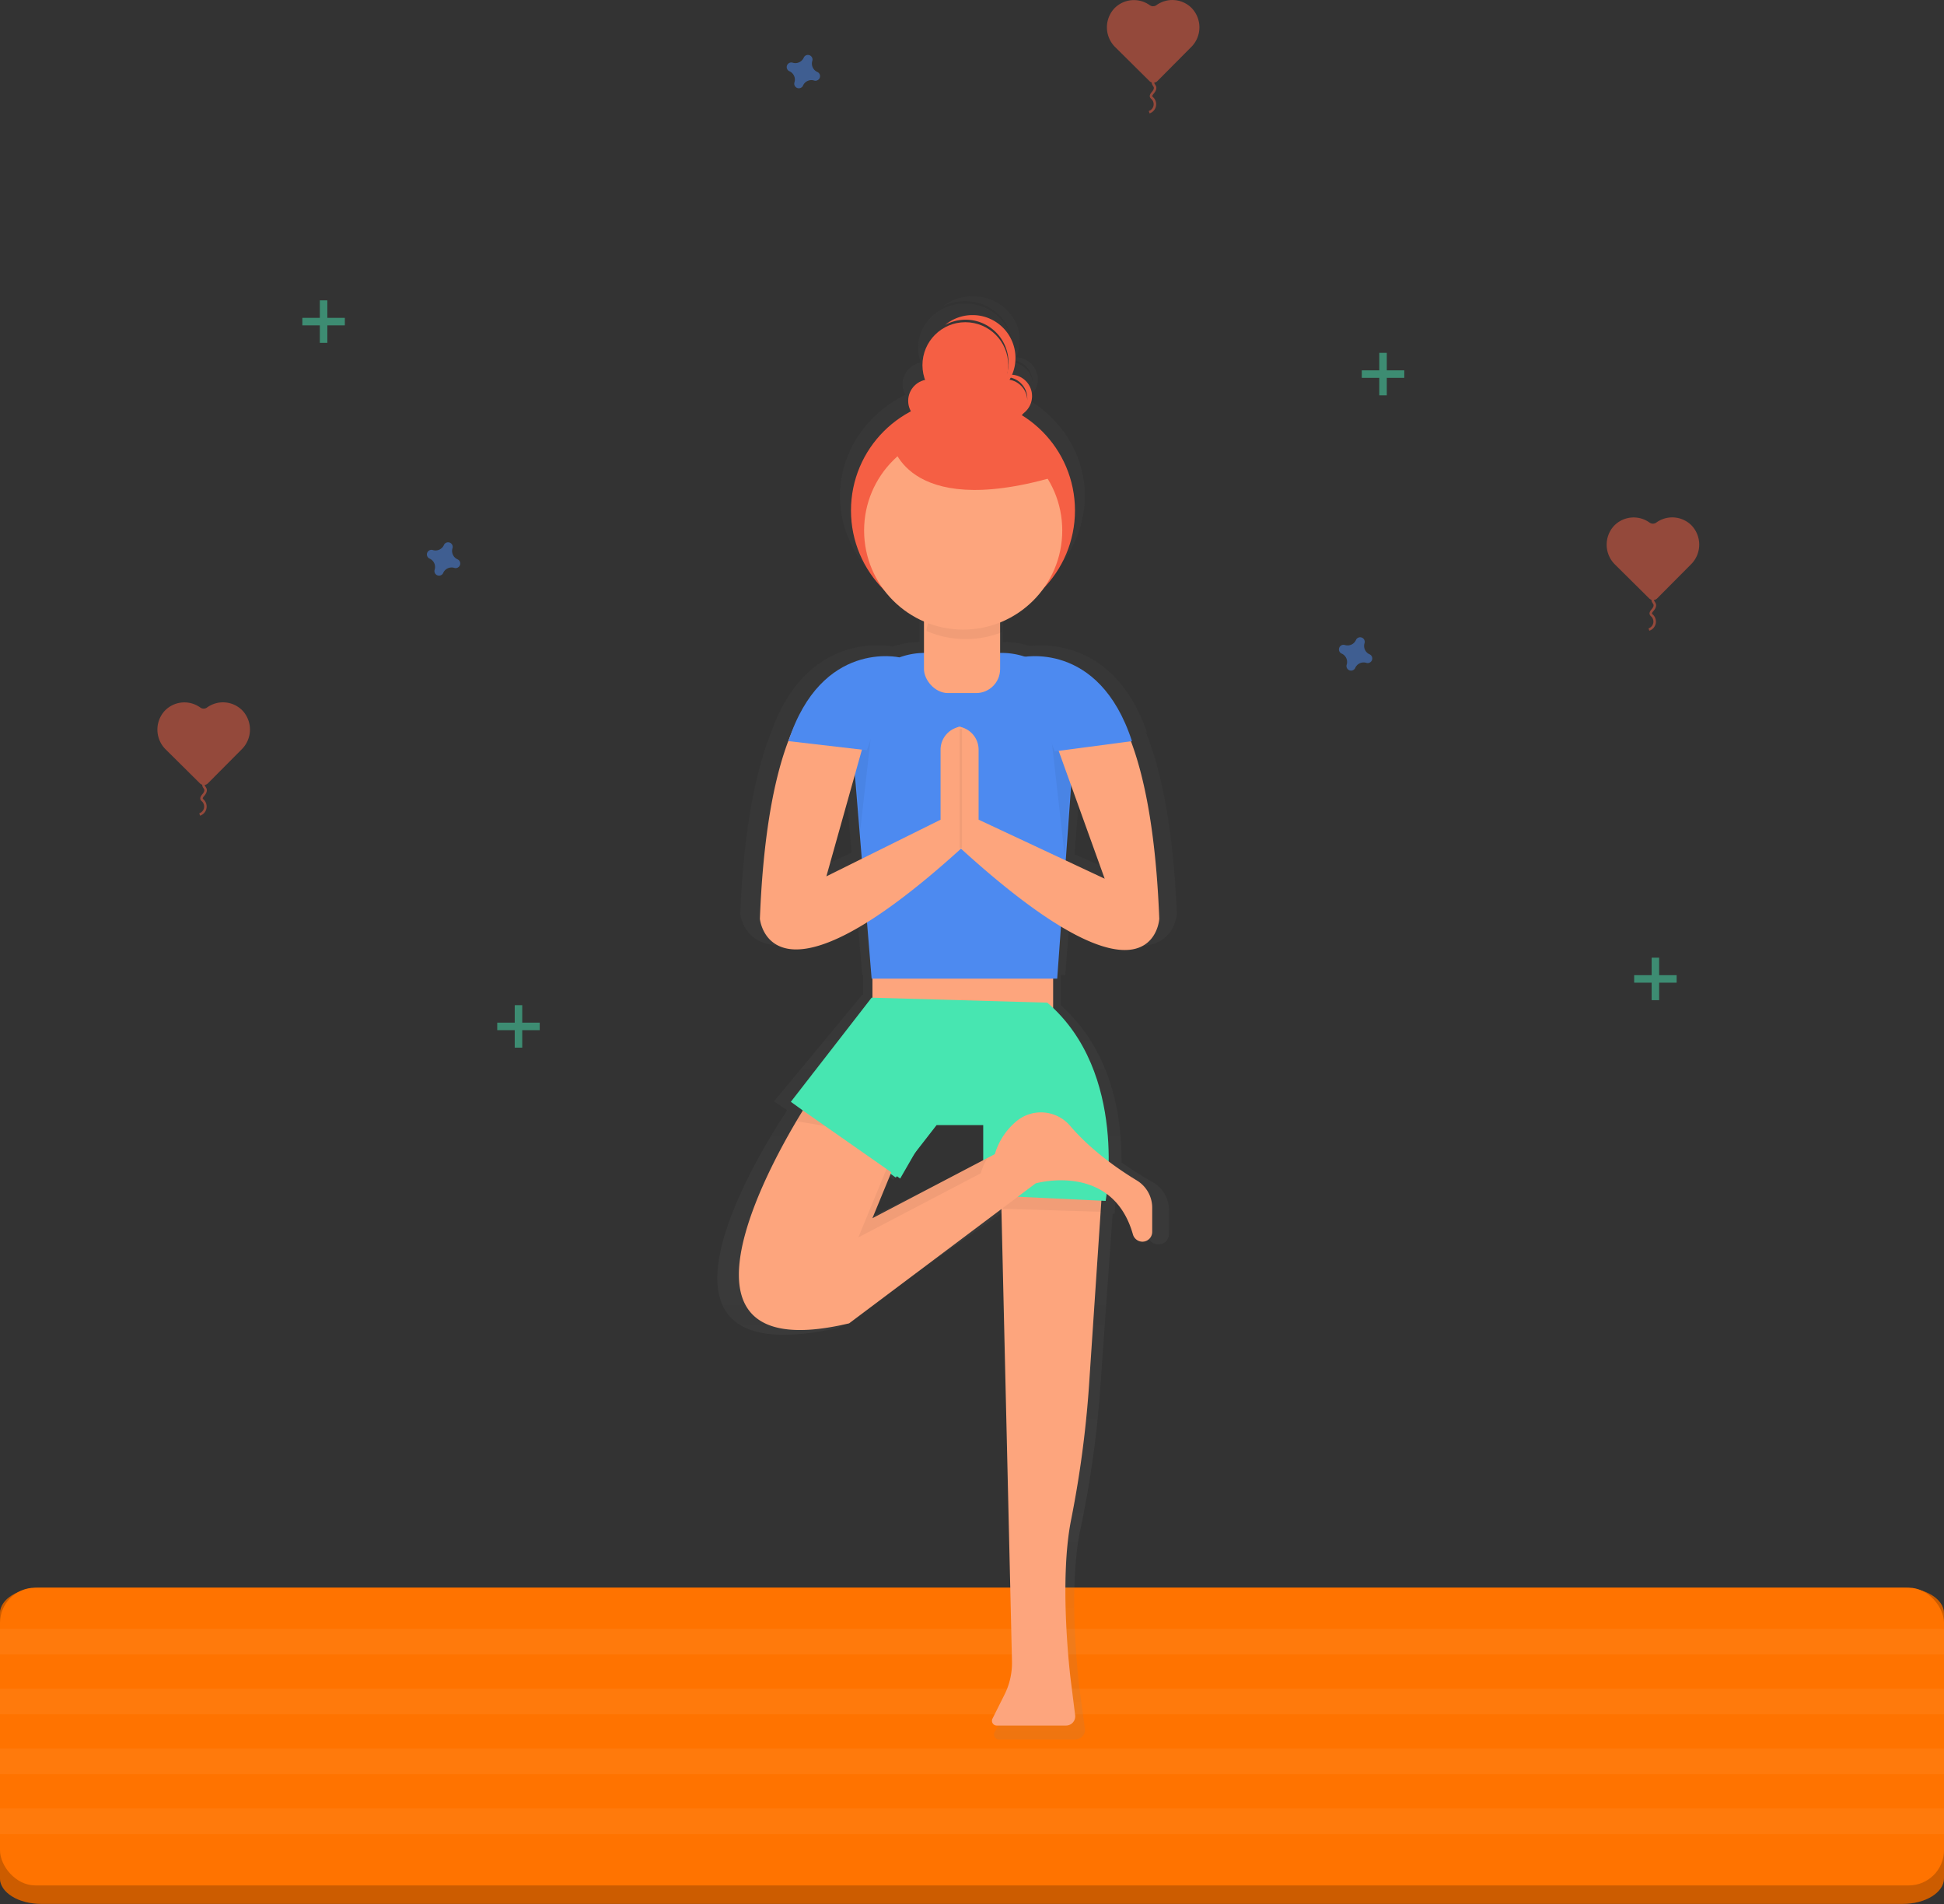 <svg id="285e20c2-5030-4880-96da-226378208714" data-name="Layer 1" xmlns="http://www.w3.org/2000/svg" xmlns:xlink="http://www.w3.org/1999/xlink" width="778" height="761.81" viewBox="0 0 778 761.81"><rect x="0" y="0" width="778" height="761.81" fill="#333333" stroke="none"/><defs><linearGradient id="5b2bb563-03eb-43dd-9e8e-c182eb9c090d" x1="587.04" y1="773.53" x2="587.04" y2="192.37" gradientUnits="userSpaceOnUse"><stop offset="0" stop-color="gray" stop-opacity="0.25"/><stop offset="0.54" stop-color="gray" stop-opacity="0.12"/><stop offset="1" stop-color="gray" stop-opacity="0.1"/></linearGradient></defs><title>meditation</title><path d="M969.49,709.09h-745c-9.12,0-16.51,4.59-16.51,10.25v106c0,5.66,7.39,10.25,16.51,10.25h745c9.12,0,16.51-4.59,16.51-10.25v-106C986,713.67,978.61,709.09,969.49,709.09Z" transform="translate(-208 -73.82)" fill="#ff7300"/><path d="M969.49,709.09h-745c-9.12,0-16.51,4.59-16.51,10.25v106c0,5.66,7.39,10.25,16.51,10.25h745c9.12,0,16.51-4.59,16.51-10.25v-106C986,713.67,978.61,709.09,969.49,709.09Z" transform="translate(-208 -73.82)" opacity="0.2"/><rect y="635.26" width="778" height="119.12" rx="14.09" ry="14.09" fill="#ff7300"/><rect y="651.69" width="778" height="10.27" fill="#fff" opacity="0.05"/><rect y="675.65" width="778" height="10.27" fill="#fff" opacity="0.05"/><rect y="699.61" width="778" height="10.27" fill="#fff" opacity="0.05"/><rect y="723.57" width="778" height="10.27" fill="#fff" opacity="0.05"/><path d="M669.15,546.72c-3.37-1.91-7.71-4.54-12.32-7.8.15-17.14-3.4-44.28-24.29-62.87V464h1.78L636,442.7C677.43,466,679,439.54,679,439.54c-1.44-34.41-6.24-57.41-12.39-72.69l.4,0c-12.55-36-39.61-35.39-46.81-34.54A34.25,34.25,0,0,0,610,330.69h-.63v-8.21l1-.35a14.08,14.08,0,0,0-.87-4,43.13,43.13,0,0,0,19.06-14.11,44.2,44.2,0,0,0,13.58-31.67c0-16.49-9.3-30.94-23.26-39a8.94,8.94,0,0,0,.62-.72,8.59,8.59,0,0,0,3.87-7.09,9,9,0,0,0-8.79-8.75,16.52,16.52,0,0,0,1.49-6.86c0-9.7-8.4-17.56-18.76-17.56a19.48,19.48,0,0,0-11.93,4,19.7,19.7,0,0,1,8.81-2.06c10.36,0,18.76,7.86,18.76,17.56,0,.21,0,.42,0,.62-.2-9.54-8.51-17.21-18.75-17.21s-18.76,7.86-18.76,17.56a16.5,16.5,0,0,0,1.17,6.05,8.94,8.94,0,0,0-7.42,8.59,8.31,8.31,0,0,0,1.2,4.28c-15.58,7.68-26.22,23-26.22,40.6a44.29,44.29,0,0,0,14.26,32.34A43.15,43.15,0,0,0,576,317.84V330.7a34.19,34.19,0,0,0-10.74,1.83s-34-7.45-48.6,34.27h0c-6.16,15.29-11,38.3-12.41,72.74,0,0,2.74,27.18,46.84,1.48l2,23h.36v7.8h-.36L517.8,514.47,523,518l-.22.34,0,.06-.41.63,0,.06-1,1.5-.08.13-.42.66-.12.19c-15.5,24.33-59.38,101.75,22.56,83.58l66.62-46.77,4.6,185.16a27.45,27.45,0,0,1-3.26,13.63L606,767a2,2,0,0,0,1.86,2.82h30.33a4.07,4.07,0,0,0,3.28-1.62l.71,5.3h0l-.71-5.3a3.54,3.54,0,0,0,.71-2.61l-2-14.87s-5.31-39.78.3-65.47a409.64,409.64,0,0,0,8-58.19l4.83-67.6.76,0,.26-4.53,1.13.05s.2-1,.44-2.87c4.86,3.34,9.08,8.55,11.51,16.59a4.29,4.29,0,0,0,4.15,3,4.16,4.16,0,0,0,4.29-4v-9.81A12.93,12.93,0,0,0,669.15,546.72Zm-31.1-131.08,2.37-30.75,14.71,38.24ZM621.25,226.53c0,.15,0,.29,0,.43a9,9,0,0,0-7.79-8.11c.18-.29.36-.58.53-.88A8.93,8.93,0,0,1,621.25,226.53ZM533.36,422.15l12.46-41.57,3,34.39ZM561.5,544l2.2,1.48.47-.57,1.46,1,6.42-10.44L581.54,524h20.4v14.43L553.5,562.21Z" transform="translate(-208 -73.82)" opacity="0.5" fill="url(#5b2bb563-03eb-43dd-9e8e-c182eb9c090d)"/><circle cx="385.39" cy="204.26" r="44.82" fill="#f55f44"/><path d="M608.48,545,613,738.56a28.32,28.32,0,0,1-3,13.32l-4.81,9.61a1.9,1.9,0,0,0,1.7,2.75h27.74a3.68,3.68,0,0,0,3.65-4.13l-1.82-14.53s-4.86-38.88.27-64a426.13,426.13,0,0,0,7.33-56.87l5.86-87.53Z" transform="translate(-208 -73.82)" fill="#fda57d"/><rect x="349.16" y="382.53" width="72.31" height="27.99" fill="#fda57d"/><g opacity="0.05"><polygon points="429.42 687.1 429.42 687.11 430.28 694.02 430.28 694.02 429.42 687.1"/><polygon points="401.43 483.65 441.19 484.88 441.93 471.12 400.48 478.89 401.43 483.65"/></g><path d="M631.1,465.39H556.83l-8.27-100.78a29.55,29.55,0,0,1,29.55-29.55h30.71a29.55,29.55,0,0,1,29.55,29.55Z" transform="translate(-208 -73.82)" fill="#4d8af0"/><rect x="369.78" y="235.42" width="30.47" height="41.89" rx="9.6" ry="9.6" fill="#fda57d"/><path d="M556.83,473,524.5,514.67l42,30.32,16.33-21h18.66v28l49,2.33S659.79,503,627.14,475Z" transform="translate(-208 -73.82)" fill="#47e6b1"/><path d="M531.5,514.67s-72.31,109.63,16.33,88.64l74.64-56s30.66-8.76,38.93,20.41a4,4,0,0,0,3.79,2.92h0a3.93,3.93,0,0,0,3.93-3.93v-9.58a12.78,12.78,0,0,0-6.16-11c-6.85-4.14-18.09-11.78-26.66-21.82a15.36,15.36,0,0,0-21.61-1.79,27.14,27.14,0,0,0-8.55,13.08l-49,25.66,16.33-39.65Z" transform="translate(-208 -73.82)" fill="#fda57d"/><g opacity="0.05"><path d="M567.84,529.28l-16.33,39.65,49-25.66a25.55,25.55,0,0,1,2.6-6l-45.93,24.06,16.33-39.65-42-7s-1.94,2.94-4.79,7.76Z" transform="translate(-208 -73.82)"/></g><polygon points="325.43 429.34 321.31 444.31 360.26 471.55 378.35 440.13 325.43 429.34" fill="#47e6b1"/><g opacity="0.05"><path d="M558.2,353.75a29.73,29.73,0,0,1,1.3-4.61,29.47,29.47,0,0,0-10,22.13l2.82,34.34Z" transform="translate(-208 -73.82)"/></g><g opacity="0.05"><path d="M628.21,364.22a29.73,29.73,0,0,0-1.3-4.61,29.47,29.47,0,0,1,10,22.13l-2.82,34.34Z" transform="translate(-208 -73.82)"/></g><path d="M651,352.57c9.77,12.24,18.94,37.59,20.95,88.87,0,0-2.33,42-79.31-28l-2.33-47.08h0a1.7,1.7,0,0,1,2.05-1.68,9.33,9.33,0,0,1,7.28,9.1v28l50.46,23.62-22.43-62.28C625.33,349.64,642.5,341.88,651,352.57Z" transform="translate(-208 -73.82)" fill="#fda57d"/><path d="M616.55,336.86s31.15-7.28,44.46,33.49l-30.92,4.11Z" transform="translate(-208 -73.82)" fill="#4d8af0"/><path d="M538,347.45c-11.44,9.58-23.54,34.1-25.89,94,0,0,3.9,41.56,80.88-28.42l.76-46.65h0a1.7,1.7,0,0,0-2.05-1.68,9.33,9.33,0,0,0-7.28,9.1v28l-45.7,22.66,18.46-65.77C559.11,347.85,546.45,340.39,538,347.45Z" transform="translate(-208 -73.82)" fill="#fda57d"/><path d="M568,336.86s-31.15-7.28-44.46,33.49L554.93,374Z" transform="translate(-208 -73.82)" fill="#4d8af0"/><rect x="384.06" y="291.59" width="0.95" height="47.61" opacity="0.05"/><path d="M594.42,329.54a39.52,39.52,0,0,0,14.73-2.84A14.6,14.6,0,0,0,594.59,313h-1.25a14.61,14.61,0,0,0-14.54,13.29A39.52,39.52,0,0,0,594.42,329.54Z" transform="translate(-208 -73.82)" opacity="0.05"/><circle cx="385.47" cy="212.26" r="39.65" fill="#fda57d"/><circle cx="372.04" cy="160.39" r="8.58" fill="#f55f44"/><circle cx="402.56" cy="160.39" r="8.58" fill="#f55f44"/><circle cx="386.34" cy="146.09" r="17.17" fill="#f55f44"/><path d="M612.46,223.73a8.54,8.54,0,0,0-4.79,1.46,8.58,8.58,0,0,1,7.67,15.2,8.58,8.58,0,0,0-2.88-16.66Z" transform="translate(-208 -73.82)" fill="#f55f44"/><path d="M597.2,199.89a17.1,17.1,0,0,0-10.92,3.92,17.16,17.16,0,0,1,19,28.4,17.16,17.16,0,0,0-8.06-32.32Z" transform="translate(-208 -73.82)" fill="#f55f44"/><path d="M564.78,250.43s4.77,31.47,64.85,14.3L600.06,239Z" transform="translate(-208 -73.82)" fill="#f55f44"/><g opacity="0.5"><path d="M868.14,282.9a10.89,10.89,0,0,0-14.21,1.32,11.13,11.13,0,0,0,.44,15.51L868,313.24a2.27,2.27,0,0,0,3.21,0l13.5-13.58a11.13,11.13,0,0,0,.35-15.51,10.89,10.89,0,0,0-14.21-1.24A2.29,2.29,0,0,1,868.14,282.9Z" transform="translate(-208 -73.82)" fill="#f55f44"/><path d="M869.65,312.7a2,2,0,0,0,0,1.9,8.78,8.78,0,0,1,.53.88c.35.87-.26,1.82-.88,2.53-.39.45-.83,1.06-.57,1.6a2,2,0,0,0,.46.52,3.35,3.35,0,0,1-1.28,5.58" transform="translate(-208 -73.82)" fill="none" stroke="#f55f44" stroke-miterlimit="10"/></g><g opacity="0.5"><path d="M288.14,356.9a10.89,10.89,0,0,0-14.21,1.32,11.13,11.13,0,0,0,.44,15.51L288,387.24a2.27,2.27,0,0,0,3.21,0l13.5-13.58a11.13,11.13,0,0,0,.35-15.51,10.89,10.89,0,0,0-14.21-1.24A2.29,2.29,0,0,1,288.14,356.9Z" transform="translate(-208 -73.82)" fill="#f55f44"/><path d="M289.65,386.7a2,2,0,0,0,0,1.9,8.78,8.78,0,0,1,.53.88c.35.87-.26,1.82-.88,2.53-.39.45-.83,1.06-.57,1.6a2,2,0,0,0,.46.52,3.35,3.35,0,0,1-1.28,5.58" transform="translate(-208 -73.82)" fill="none" stroke="#f55f44" stroke-miterlimit="10"/></g><g opacity="0.5"><path d="M668.14,75.9a10.89,10.89,0,0,0-14.21,1.32,11.13,11.13,0,0,0,.44,15.51L668,106.24a2.27,2.27,0,0,0,3.21,0l13.5-13.58A11.13,11.13,0,0,0,685,77.14a10.89,10.89,0,0,0-14.21-1.24A2.29,2.29,0,0,1,668.14,75.9Z" transform="translate(-208 -73.82)" fill="#f55f44"/><path d="M669.65,105.7a2,2,0,0,0,0,1.9,8.78,8.78,0,0,1,.53.88c.35.87-.26,1.82-.88,2.53-.39.45-.83,1.06-.57,1.6a2,2,0,0,0,.46.52,3.35,3.35,0,0,1-1.28,5.58" transform="translate(-208 -73.82)" fill="none" stroke="#f55f44" stroke-miterlimit="10"/></g><g opacity="0.5"><rect x="552" y="141.18" width="3" height="17" fill="#47e6b1"/><rect x="760" y="215" width="3" height="17" transform="translate(777 -611.82) rotate(90)" fill="#47e6b1"/></g><g opacity="0.5"><rect x="206" y="402.18" width="3" height="17" fill="#47e6b1"/><rect x="414" y="476" width="3" height="17" transform="translate(692 -4.82) rotate(90)" fill="#47e6b1"/></g><g opacity="0.5"><rect x="128" y="120.18" width="3" height="17" fill="#47e6b1"/><rect x="336" y="194" width="3" height="17" transform="translate(332 -208.82) rotate(90)" fill="#47e6b1"/></g><g opacity="0.5"><rect x="661" y="383.18" width="3" height="17" fill="#47e6b1"/><rect x="869" y="457" width="3" height="17" transform="translate(1128 -478.82) rotate(90)" fill="#47e6b1"/></g><path d="M756.09,335.61a3.67,3.67,0,0,1-2-4.44,1.77,1.77,0,0,0,.08-.41h0a1.84,1.84,0,0,0-3.31-1.22h0a1.77,1.77,0,0,0-.2.36,3.67,3.67,0,0,1-4.44,2,1.77,1.77,0,0,0-.41-.08h0a1.84,1.84,0,0,0-1.22,3.31h0a1.77,1.77,0,0,0,.36.2,3.67,3.67,0,0,1,2,4.44,1.77,1.77,0,0,0-.08.41h0a1.84,1.84,0,0,0,3.31,1.22h0a1.77,1.77,0,0,0,.2-.36,3.67,3.67,0,0,1,4.44-2,1.77,1.77,0,0,0,.41.08h0a1.84,1.84,0,0,0,1.22-3.31h0A1.77,1.77,0,0,0,756.09,335.61Z" transform="translate(-208 -73.82)" fill="#4d8af0" opacity="0.5"/><path d="M391.09,297.61a3.67,3.67,0,0,1-2-4.44,1.77,1.77,0,0,0,.08-.41h0a1.84,1.84,0,0,0-3.31-1.22h0a1.77,1.77,0,0,0-.2.36,3.67,3.67,0,0,1-4.44,2,1.77,1.77,0,0,0-.41-.08h0a1.84,1.84,0,0,0-1.22,3.31h0a1.77,1.77,0,0,0,.36.2,3.67,3.67,0,0,1,2,4.44,1.77,1.77,0,0,0-.08.41h0a1.84,1.84,0,0,0,3.31,1.22h0a1.77,1.77,0,0,0,.2-.36,3.67,3.67,0,0,1,4.44-2,1.77,1.77,0,0,0,.41.08h0a1.84,1.84,0,0,0,1.22-3.31h0A1.77,1.77,0,0,0,391.09,297.61Z" transform="translate(-208 -73.82)" fill="#4d8af0" opacity="0.5"/><path d="M535.09,102.61a3.67,3.67,0,0,1-2-4.44,1.77,1.77,0,0,0,.08-.41h0a1.84,1.84,0,0,0-3.31-1.22h0a1.77,1.77,0,0,0-.2.36,3.67,3.67,0,0,1-4.44,2,1.77,1.77,0,0,0-.41-.08h0a1.84,1.84,0,0,0-1.22,3.31h0a1.77,1.77,0,0,0,.36.2,3.67,3.67,0,0,1,2,4.44,1.77,1.77,0,0,0-.08.41h0a1.84,1.84,0,0,0,3.31,1.22h0a1.77,1.77,0,0,0,.2-.36,3.67,3.67,0,0,1,4.44-2,1.77,1.77,0,0,0,.41.08h0a1.84,1.84,0,0,0,1.22-3.31h0A1.77,1.77,0,0,0,535.09,102.61Z" transform="translate(-208 -73.82)" fill="#4d8af0" opacity="0.5"/></svg>